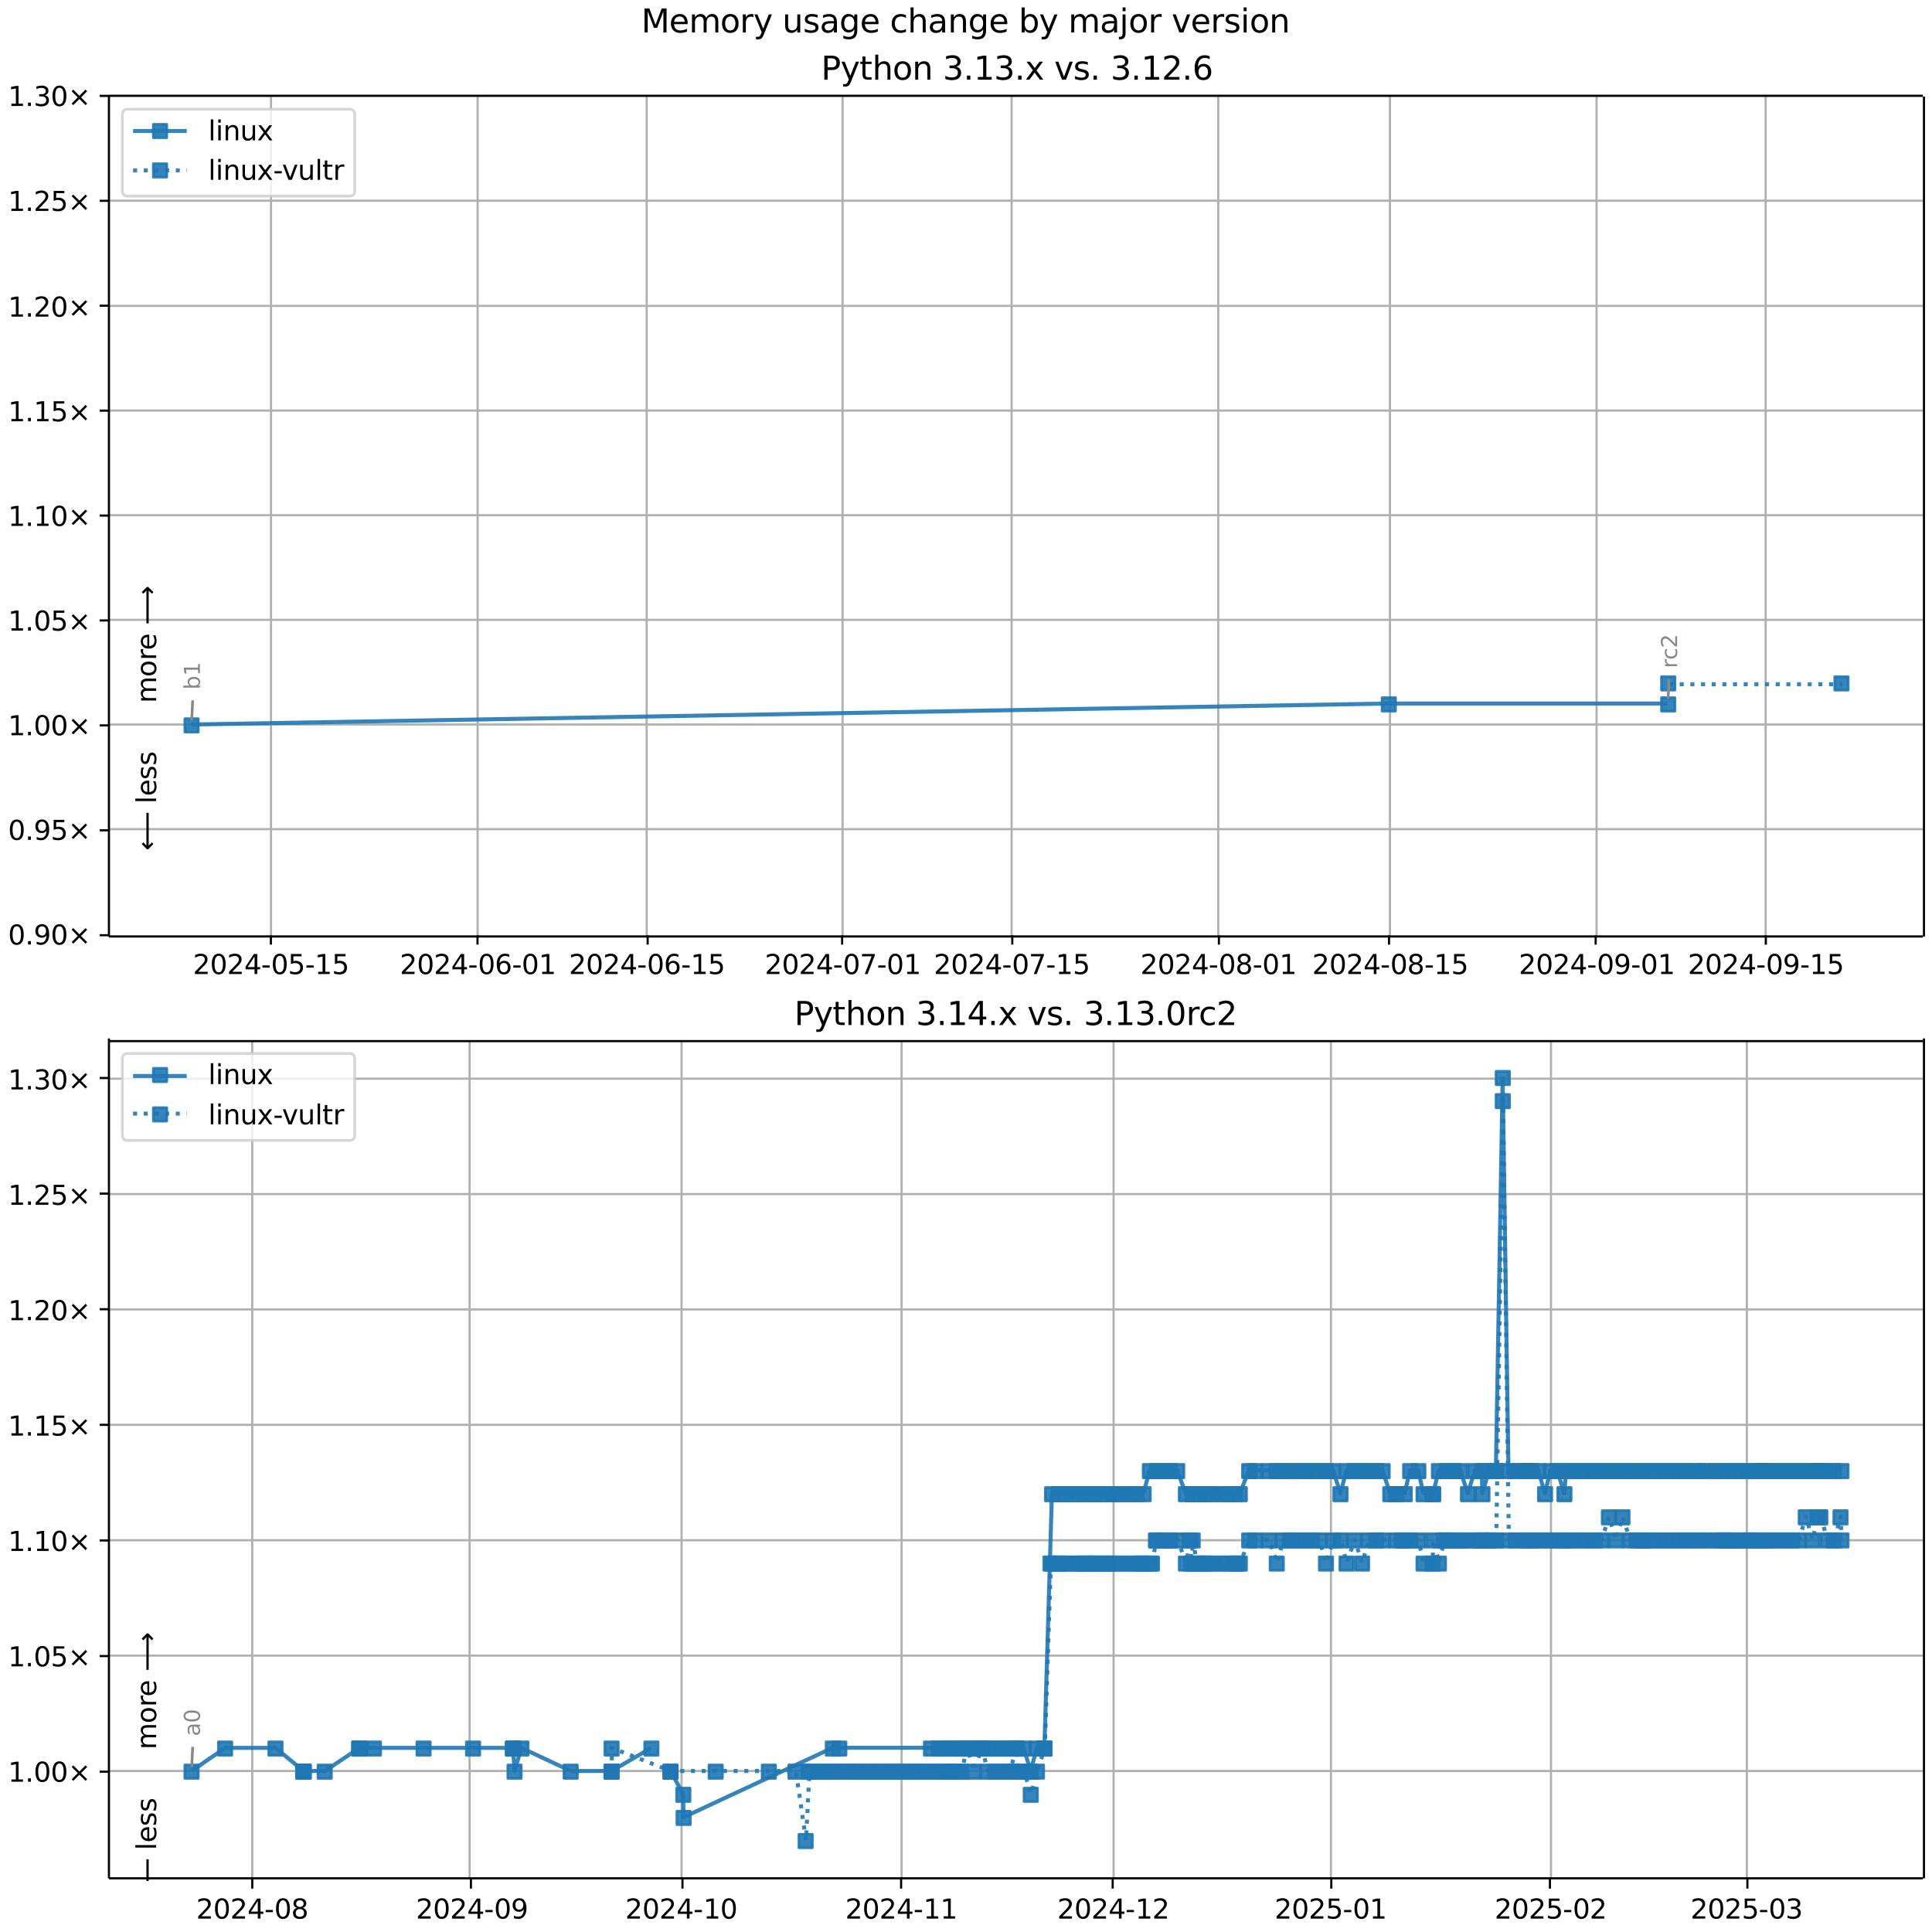 <?xml version="1.0" encoding="UTF-8"?>
<!DOCTYPE svg  PUBLIC '-//W3C//DTD SVG 1.1//EN'  'http://www.w3.org/Graphics/SVG/1.1/DTD/svg11.dtd'>
<svg width="720pt" height="720pt" version="1.1" viewBox="0 0 720 720" xmlns="http://www.w3.org/2000/svg" xmlns:xlink="http://www.w3.org/1999/xlink">
<defs>
<style type="text/css">*{stroke-linejoin: round; stroke-linecap: butt}</style>
</defs>
<path d="m0 720h720v-720h-720z" fill="#fff"/>
<path d="m40.6 349h676v-313h-676z" fill="#fff"/>
<path d="m101 349v-313" clip-path="url(#g)" fill="none" stroke="#b0b0b0" stroke-linecap="square" stroke-width=".8"/>
<defs>
<path id="i" d="m0 0v3.5" stroke="#000" stroke-width=".8"/>
</defs>
<use x="100.953" y="348.529" stroke="#000000" stroke-width=".8" xlink:href="#i"/>
<g transform="translate(71.9 363) scale(.1 -.1)">
<defs>
<path id="c" transform="scale(.016)" d="m1228 531h2203v-531h-2962v531q359 372 979 998 621 627 780 809 303 340 423 576 121 236 121 464 0 372-261 606-261 235-680 235-297 0-627-103-329-103-704-313v638q381 153 712 231 332 78 607 78 725 0 1156-363 431-362 431-968 0-288-108-546-107-257-392-607-78-91-497-524-418-433-1181-1211z"/>
<path id="b" transform="scale(.016)" d="m2034 4250q-487 0-733-480-245-479-245-1442 0-959 245-1439 246-480 733-480 491 0 736 480 246 480 246 1439 0 963-246 1442-245 480-736 480zm0 500q785 0 1199-621 414-620 414-1801 0-1178-414-1799-414-620-1199-620-784 0-1198 620-414 621-414 1799 0 1181 414 1801 414 621 1198 621z"/>
<path id="m" transform="scale(.016)" d="m2419 4116-1594-2491h1594v2491zm-166 550h794v-3041h666v-525h-666v-1100h-628v1100h-2106v609l1940 2957z"/>
<path id="e" transform="scale(.016)" d="m313 2009h1684v-512h-1684v512z"/>
<path id="l" transform="scale(.016)" d="m691 4666h2478v-532h-1900v-1143q137 47 274 70 138 23 276 23 781 0 1237-428 457-428 457-1159 0-753-469-1171-469-417-1322-417-294 0-599 50-304 50-629 150v635q281-153 581-228t634-75q541 0 856 284 316 284 316 772 0 487-316 771-315 285-856 285-253 0-505-56-251-56-513-175v2344z"/>
<path id="d" transform="scale(.016)" d="m794 531h1031v3560l-1122-225v575l1116 225h631v-4135h1031v-531h-2687v531z"/>
</defs>
<use xlink:href="#c"/>
<use transform="translate(63.6)" xlink:href="#b"/>
<use transform="translate(127)" xlink:href="#c"/>
<use transform="translate(191)" xlink:href="#m"/>
<use transform="translate(254)" xlink:href="#e"/>
<use transform="translate(291)" xlink:href="#b"/>
<use transform="translate(354)" xlink:href="#l"/>
<use transform="translate(418)" xlink:href="#e"/>
<use transform="translate(454)" xlink:href="#d"/>
<use transform="translate(518)" xlink:href="#l"/>
</g>
<path d="m178 349v-313" clip-path="url(#g)" fill="none" stroke="#b0b0b0" stroke-linecap="square" stroke-width=".8"/>
<use x="177.953" y="348.529" stroke="#000000" stroke-width=".8" xlink:href="#i"/>
<g transform="translate(149 363) scale(.1 -.1)">
<defs>
<path id="ag" transform="scale(.016)" d="m2113 2584q-425 0-674-291-248-290-248-796 0-503 248-796 249-292 674-292t673 292q248 293 248 796 0 506-248 796-248 291-673 291zm1253 1979v-575q-238 112-480 171-242 60-480 60-625 0-955-422-329-422-376-1275 184 272 462 417 279 145 613 145 703 0 1111-427 408-426 408-1160 0-719-425-1154-425-434-1131-434-810 0-1238 620-428 621-428 1799 0 1106 525 1764t1409 658q238 0 480-47t505-140z"/>
</defs>
<use xlink:href="#c"/>
<use transform="translate(63.6)" xlink:href="#b"/>
<use transform="translate(127)" xlink:href="#c"/>
<use transform="translate(191)" xlink:href="#m"/>
<use transform="translate(254)" xlink:href="#e"/>
<use transform="translate(291)" xlink:href="#b"/>
<use transform="translate(354)" xlink:href="#ag"/>
<use transform="translate(418)" xlink:href="#e"/>
<use transform="translate(454)" xlink:href="#b"/>
<use transform="translate(518)" xlink:href="#d"/>
</g>
<path d="m241 349v-313" clip-path="url(#g)" fill="none" stroke="#b0b0b0" stroke-linecap="square" stroke-width=".8"/>
<use x="241.365" y="348.529" stroke="#000000" stroke-width=".8" xlink:href="#i"/>
<g transform="translate(212 363) scale(.1 -.1)">
<use xlink:href="#c"/>
<use transform="translate(63.6)" xlink:href="#b"/>
<use transform="translate(127)" xlink:href="#c"/>
<use transform="translate(191)" xlink:href="#m"/>
<use transform="translate(254)" xlink:href="#e"/>
<use transform="translate(291)" xlink:href="#b"/>
<use transform="translate(354)" xlink:href="#ag"/>
<use transform="translate(418)" xlink:href="#e"/>
<use transform="translate(454)" xlink:href="#d"/>
<use transform="translate(518)" xlink:href="#l"/>
</g>
<path d="m314 349v-313" clip-path="url(#g)" fill="none" stroke="#b0b0b0" stroke-linecap="square" stroke-width=".8"/>
<use x="313.835" y="348.529" stroke="#000000" stroke-width=".8" xlink:href="#i"/>
<g transform="translate(285 363) scale(.1 -.1)">
<defs>
<path id="ak" transform="scale(.016)" d="m525 4666h3e3v-269l-1694-4397h-659l1594 4134h-2241v532z"/>
</defs>
<use xlink:href="#c"/>
<use transform="translate(63.6)" xlink:href="#b"/>
<use transform="translate(127)" xlink:href="#c"/>
<use transform="translate(191)" xlink:href="#m"/>
<use transform="translate(254)" xlink:href="#e"/>
<use transform="translate(291)" xlink:href="#b"/>
<use transform="translate(354)" xlink:href="#ak"/>
<use transform="translate(418)" xlink:href="#e"/>
<use transform="translate(454)" xlink:href="#b"/>
<use transform="translate(518)" xlink:href="#d"/>
</g>
<path d="m377 349v-313" clip-path="url(#g)" fill="none" stroke="#b0b0b0" stroke-linecap="square" stroke-width=".8"/>
<use x="377.247" y="348.529" stroke="#000000" stroke-width=".8" xlink:href="#i"/>
<g transform="translate(348 363) scale(.1 -.1)">
<use xlink:href="#c"/>
<use transform="translate(63.6)" xlink:href="#b"/>
<use transform="translate(127)" xlink:href="#c"/>
<use transform="translate(191)" xlink:href="#m"/>
<use transform="translate(254)" xlink:href="#e"/>
<use transform="translate(291)" xlink:href="#b"/>
<use transform="translate(354)" xlink:href="#ak"/>
<use transform="translate(418)" xlink:href="#e"/>
<use transform="translate(454)" xlink:href="#d"/>
<use transform="translate(518)" xlink:href="#l"/>
</g>
<path d="m454 349v-313" clip-path="url(#g)" fill="none" stroke="#b0b0b0" stroke-linecap="square" stroke-width=".8"/>
<use x="454.247" y="348.529" stroke="#000000" stroke-width=".8" xlink:href="#i"/>
<g transform="translate(425 363) scale(.1 -.1)">
<defs>
<path id="af" transform="scale(.016)" d="m2034 2216q-450 0-708-241-257-241-257-662 0-422 257-663 258-241 708-241t709 242q260 243 260 662 0 421-258 662-257 241-711 241zm-631 268q-406 100-633 378-226 279-226 679 0 559 398 884 399 325 1092 325 697 0 1094-325t397-884q0-400-227-679-226-278-629-378 456-106 710-416 255-309 255-755 0-679-414-1042-414-362-1186-362-771 0-1186 362-414 363-414 1042 0 446 256 755 257 310 713 416zm-231 997q0-362 226-565 227-203 636-203 407 0 636 203 230 203 230 565 0 363-230 566-229 203-636 203-409 0-636-203-226-203-226-566z"/>
</defs>
<use xlink:href="#c"/>
<use transform="translate(63.6)" xlink:href="#b"/>
<use transform="translate(127)" xlink:href="#c"/>
<use transform="translate(191)" xlink:href="#m"/>
<use transform="translate(254)" xlink:href="#e"/>
<use transform="translate(291)" xlink:href="#b"/>
<use transform="translate(354)" xlink:href="#af"/>
<use transform="translate(418)" xlink:href="#e"/>
<use transform="translate(454)" xlink:href="#b"/>
<use transform="translate(518)" xlink:href="#d"/>
</g>
<path d="m518 349v-313" clip-path="url(#g)" fill="none" stroke="#b0b0b0" stroke-linecap="square" stroke-width=".8"/>
<use x="517.659" y="348.529" stroke="#000000" stroke-width=".8" xlink:href="#i"/>
<g transform="translate(489 363) scale(.1 -.1)">
<use xlink:href="#c"/>
<use transform="translate(63.6)" xlink:href="#b"/>
<use transform="translate(127)" xlink:href="#c"/>
<use transform="translate(191)" xlink:href="#m"/>
<use transform="translate(254)" xlink:href="#e"/>
<use transform="translate(291)" xlink:href="#b"/>
<use transform="translate(354)" xlink:href="#af"/>
<use transform="translate(418)" xlink:href="#e"/>
<use transform="translate(454)" xlink:href="#d"/>
<use transform="translate(518)" xlink:href="#l"/>
</g>
<path d="m595 349v-313" clip-path="url(#g)" fill="none" stroke="#b0b0b0" stroke-linecap="square" stroke-width=".8"/>
<use x="594.659" y="348.529" stroke="#000000" stroke-width=".8" xlink:href="#i"/>
<g transform="translate(566 363) scale(.1 -.1)">
<defs>
<path id="y" transform="scale(.016)" d="m703 97v575q238-113 481-172 244-59 479-59 625 0 954 420 330 420 377 1277-181-269-460-413-278-144-615-144-700 0-1108 423-408 424-408 1159 0 718 425 1152 425 435 1131 435 810 0 1236-621 427-620 427-1801 0-1103-524-1761-523-658-1407-658-238 0-482 47-243 47-506 141zm1256 1978q425 0 673 290 249 291 249 798 0 503-249 795-248 292-673 292t-673-292-248-795q0-507 248-798 248-290 673-290z"/>
</defs>
<use xlink:href="#c"/>
<use transform="translate(63.6)" xlink:href="#b"/>
<use transform="translate(127)" xlink:href="#c"/>
<use transform="translate(191)" xlink:href="#m"/>
<use transform="translate(254)" xlink:href="#e"/>
<use transform="translate(291)" xlink:href="#b"/>
<use transform="translate(354)" xlink:href="#y"/>
<use transform="translate(418)" xlink:href="#e"/>
<use transform="translate(454)" xlink:href="#b"/>
<use transform="translate(518)" xlink:href="#d"/>
</g>
<path d="m658 349v-313" clip-path="url(#g)" fill="none" stroke="#b0b0b0" stroke-linecap="square" stroke-width=".8"/>
<use x="658.071" y="348.529" stroke="#000000" stroke-width=".8" xlink:href="#i"/>
<g transform="translate(629 363) scale(.1 -.1)">
<use xlink:href="#c"/>
<use transform="translate(63.6)" xlink:href="#b"/>
<use transform="translate(127)" xlink:href="#c"/>
<use transform="translate(191)" xlink:href="#m"/>
<use transform="translate(254)" xlink:href="#e"/>
<use transform="translate(291)" xlink:href="#b"/>
<use transform="translate(354)" xlink:href="#y"/>
<use transform="translate(418)" xlink:href="#e"/>
<use transform="translate(454)" xlink:href="#d"/>
<use transform="translate(518)" xlink:href="#l"/>
</g>
<path d="m40.6 349h676" clip-path="url(#g)" fill="none" stroke="#b0b0b0" stroke-linecap="square" stroke-width=".8"/>
<defs>
<path id="j" d="m0 0h-3.5" stroke="#000" stroke-width=".8"/>
</defs>
<use x="40.646" y="348.529" stroke="#000000" stroke-width=".8" xlink:href="#j"/>
<g transform="translate(3 352) scale(.1 -.1)">
<defs>
<path id="f" transform="scale(.016)" d="m684 794h660v-794h-660v794z"/>
<path id="k" transform="scale(.016)" d="m4488 3438-1429-1435 1429-1428-372-378-1435 1434-1434-1434-369 378 1425 1428-1425 1435 369 378 1434-1435 1435 1435 372-378z"/>
</defs>
<use xlink:href="#b"/>
<use transform="translate(63.6)" xlink:href="#f"/>
<use transform="translate(95.4)" xlink:href="#y"/>
<use transform="translate(159)" xlink:href="#b"/>
<use transform="translate(223)" xlink:href="#k"/>
</g>
<path d="m40.6 309h676" clip-path="url(#g)" fill="none" stroke="#b0b0b0" stroke-linecap="square" stroke-width=".8"/>
<use x="40.646" y="309.429" stroke="#000000" stroke-width=".8" xlink:href="#j"/>
<g transform="translate(3 313) scale(.1 -.1)">
<use xlink:href="#b"/>
<use transform="translate(63.6)" xlink:href="#f"/>
<use transform="translate(95.4)" xlink:href="#y"/>
<use transform="translate(159)" xlink:href="#l"/>
<use transform="translate(223)" xlink:href="#k"/>
</g>
<path d="m40.6 270h676" clip-path="url(#g)" fill="none" stroke="#b0b0b0" stroke-linecap="square" stroke-width=".8"/>
<use x="40.646" y="270.33" stroke="#000000" stroke-width=".8" xlink:href="#j"/>
<g transform="translate(3 274) scale(.1 -.1)">
<use xlink:href="#d"/>
<use transform="translate(63.6)" xlink:href="#f"/>
<use transform="translate(95.4)" xlink:href="#b"/>
<use transform="translate(159)" xlink:href="#b"/>
<use transform="translate(223)" xlink:href="#k"/>
</g>
<path d="m40.6 231h676" clip-path="url(#g)" fill="none" stroke="#b0b0b0" stroke-linecap="square" stroke-width=".8"/>
<use x="40.646" y="231.23" stroke="#000000" stroke-width=".8" xlink:href="#j"/>
<g transform="translate(3 235) scale(.1 -.1)">
<use xlink:href="#d"/>
<use transform="translate(63.6)" xlink:href="#f"/>
<use transform="translate(95.4)" xlink:href="#b"/>
<use transform="translate(159)" xlink:href="#l"/>
<use transform="translate(223)" xlink:href="#k"/>
</g>
<path d="m40.6 192h676" clip-path="url(#g)" fill="none" stroke="#b0b0b0" stroke-linecap="square" stroke-width=".8"/>
<use x="40.646" y="192.131" stroke="#000000" stroke-width=".8" xlink:href="#j"/>
<g transform="translate(3 196) scale(.1 -.1)">
<use xlink:href="#d"/>
<use transform="translate(63.6)" xlink:href="#f"/>
<use transform="translate(95.4)" xlink:href="#d"/>
<use transform="translate(159)" xlink:href="#b"/>
<use transform="translate(223)" xlink:href="#k"/>
</g>
<path d="m40.6 153h676" clip-path="url(#g)" fill="none" stroke="#b0b0b0" stroke-linecap="square" stroke-width=".8"/>
<use x="40.646" y="153.031" stroke="#000000" stroke-width=".8" xlink:href="#j"/>
<g transform="translate(3 157) scale(.1 -.1)">
<use xlink:href="#d"/>
<use transform="translate(63.6)" xlink:href="#f"/>
<use transform="translate(95.4)" xlink:href="#d"/>
<use transform="translate(159)" xlink:href="#l"/>
<use transform="translate(223)" xlink:href="#k"/>
</g>
<path d="m40.6 114h676" clip-path="url(#g)" fill="none" stroke="#b0b0b0" stroke-linecap="square" stroke-width=".8"/>
<use x="40.646" y="113.932" stroke="#000000" stroke-width=".8" xlink:href="#j"/>
<g transform="translate(3 118) scale(.1 -.1)">
<use xlink:href="#d"/>
<use transform="translate(63.6)" xlink:href="#f"/>
<use transform="translate(95.4)" xlink:href="#c"/>
<use transform="translate(159)" xlink:href="#b"/>
<use transform="translate(223)" xlink:href="#k"/>
</g>
<path d="m40.6 74.8h676" clip-path="url(#g)" fill="none" stroke="#b0b0b0" stroke-linecap="square" stroke-width=".8"/>
<use x="40.646" y="74.832" stroke="#000000" stroke-width=".8" xlink:href="#j"/>
<g transform="translate(3 78.6) scale(.1 -.1)">
<use xlink:href="#d"/>
<use transform="translate(63.6)" xlink:href="#f"/>
<use transform="translate(95.4)" xlink:href="#c"/>
<use transform="translate(159)" xlink:href="#l"/>
<use transform="translate(223)" xlink:href="#k"/>
</g>
<path d="m40.6 35.7h676" clip-path="url(#g)" fill="none" stroke="#b0b0b0" stroke-linecap="square" stroke-width=".8"/>
<use x="40.646" y="35.733" stroke="#000000" stroke-width=".8" xlink:href="#j"/>
<g transform="translate(3 39.5) scale(.1 -.1)">
<defs>
<path id="o" transform="scale(.016)" d="m2597 2516q453-97 707-404 255-306 255-756 0-690-475-1069-475-378-1350-378-293 0-604 58t-642 174v609q262-153 574-231 313-78 654-78 593 0 904 234t311 681q0 413-289 645-289 233-804 233h-544v519h569q465 0 712 186t247 536q0 359-255 551-254 193-729 193-260 0-557-57-297-56-653-174v562q360 100 674 150t592 50q719 0 1137-327 419-326 419-882 0-388-222-655t-631-370z"/>
</defs>
<use xlink:href="#d"/>
<use transform="translate(63.6)" xlink:href="#f"/>
<use transform="translate(95.4)" xlink:href="#o"/>
<use transform="translate(159)" xlink:href="#b"/>
<use transform="translate(223)" xlink:href="#k"/>
</g>
<path d="m71.4 270 446-7.82h104" clip-path="url(#g)" fill="none" stroke="#1f77b4" stroke-linecap="square" stroke-opacity=".9" stroke-width="1.5"/>
<defs>
<path id="a" d="m-2.5 2.5h5v-5h-5z" stroke="#1f77b4" stroke-opacity=".9"/>
</defs>
<g clip-path="url(#g)" fill="#1f77b4" fill-opacity=".9" stroke="#1f77b4" stroke-opacity=".9">
<use x="71.389" y="270.33" xlink:href="#a"/>
<use x="517.569" y="262.51" xlink:href="#a"/>
<use x="621.695" y="262.51" xlink:href="#a"/>
</g>
<g stroke="#1f77b4" stroke-opacity=".9">
<path d="m622 255h64.6" clip-path="url(#g)" fill="none" stroke-dasharray="1.5,2.475" stroke-width="1.5"/>
<g clip-path="url(#g)" fill="#1f77b4" fill-opacity=".9">
<use x="621.695" y="254.69" xlink:href="#a"/>
<use x="686.256" y="254.69" xlink:href="#a"/>
</g>
</g>
<path d="m40.6 349v-313" fill="none" stroke="#000" stroke-linecap="square" stroke-width=".8"/>
<path d="m717 349v-313" fill="none" stroke="#000" stroke-linecap="square" stroke-width=".8"/>
<path d="m40.6 349h676" fill="none" stroke="#000" stroke-linecap="square" stroke-width=".8"/>
<path d="m40.6 35.7h676" fill="none" stroke="#000" stroke-linecap="square" stroke-width=".8"/>
<path d="m71.8 261-0.348 7.35" fill="none" stroke="#888" stroke-linecap="round"/>
<g transform="translate(74.5 257) rotate(-90) scale(.08 -.08)" fill="#888">
<defs>
<path id="ai" transform="scale(.016)" d="m3116 1747q0 634-261 995t-717 361q-457 0-718-361t-261-995 261-995 718-361q456 0 717 361t261 995zm-1957 1222q182 312 458 463 277 152 661 152 638 0 1036-506 399-506 399-1331t-399-1332q-398-506-1036-506-384 0-661 152-276 152-458 464v-525h-578v4863h578v-1894z"/>
</defs>
<use xlink:href="#ai"/>
<use transform="translate(63.5)" xlink:href="#d"/>
</g>
<path d="m622 253-0.326 7.34" fill="none" stroke="#888" stroke-linecap="round"/>
<g transform="translate(625 249) rotate(-90) scale(.08 -.08)" fill="#888">
<defs>
<path id="n" transform="scale(.016)" d="m2631 2963q-97 56-211 82-114 27-251 27-488 0-749-317t-261-911v-1844h-578v3500h578v-544q182 319 472 473 291 155 707 155 59 0 131-8 72-7 159-23l3-590z"/>
<path id="ae" transform="scale(.016)" d="m3122 3366v-538q-244 135-489 202t-495 67q-560 0-870-355-309-354-309-995t309-996q310-354 870-354 250 0 495 67t489 202v-532q-241-112-499-168-257-57-548-57-791 0-1257 497-465 497-465 1341 0 856 470 1346 471 491 1290 491 265 0 518-55 253-54 491-163z"/>
</defs>
<use xlink:href="#n"/>
<use transform="translate(38.9)" xlink:href="#ae"/>
<use transform="translate(93.8)" xlink:href="#c"/>
</g>
<g clip-path="url(#g)">
<g transform="translate(58.2 262) rotate(-90) scale(.1 -.1)">
<defs>
<path id="ab" transform="scale(.016)" d="m3328 2828q216 388 516 572t706 184q547 0 844-383 297-382 297-1088v-2113h-578v2094q0 503-179 746-178 244-543 244-447 0-707-297-259-296-259-809v-1978h-578v2094q0 506-178 748t-550 242q-441 0-701-298-259-298-259-808v-1978h-578v3500h578v-544q197 322 472 475t653 153q382 0 649-194 267-193 395-562z"/>
<path id="u" transform="scale(.016)" d="m1959 3097q-462 0-731-361t-269-989 267-989q268-361 733-361 460 0 728 362 269 363 269 988 0 622-269 986-268 364-728 364zm0 487q750 0 1178-488 429-487 429-1349 0-859-429-1349-428-489-1178-489-753 0-1180 489-426 490-426 1349 0 862 426 1349 427 488 1180 488z"/>
<path id="s" transform="scale(.016)" d="m3597 1894v-281h-2644q38-594 358-905t892-311q331 0 642 81t618 244v-544q-310-131-635-200t-659-69q-838 0-1327 487-489 488-489 1320 0 859 464 1363 464 505 1252 505 706 0 1117-455 411-454 411-1235zm-575 169q-6 471-264 752-258 282-683 282-481 0-770-272t-333-766l2050 4z"/>
<path id="al" transform="scale(.016)" d="m8863 2147v-281l-1229-1228-375 375 729 728h-7622v531h7622l-729 728 375 375 1229-1228z"/>
</defs>
<use xlink:href="#ab"/>
<use transform="translate(97.4)" xlink:href="#u"/>
<use transform="translate(159)" xlink:href="#n"/>
<use transform="translate(197)" xlink:href="#s"/>
<use transform="translate(259)" xlink:href="#DejaVuSans-20"/>
<use transform="translate(291)" xlink:href="#al"/>
</g>
</g>
<g clip-path="url(#g)">
<g transform="translate(58.2 317) rotate(-90) scale(.1 -.1)">
<defs>
<path id="am" transform="scale(.016)" d="m313 1866v281l1228 1228 375-375-728-728h7621v-531h-7621l728-728-375-375-1228 1228z"/>
<path id="r" transform="scale(.016)" d="m603 4863h575v-4863h-575v4863z"/>
<path id="p" transform="scale(.016)" d="m2834 3397v-544q-243 125-506 187-262 63-544 63-428 0-642-131t-214-394q0-200 153-314t616-217l197-44q612-131 870-370t258-667q0-488-386-773-386-284-1061-284-281 0-586 55t-642 164v594q319-166 628-249 309-82 613-82 406 0 624 139 219 139 219 392 0 234-158 359-157 125-692 241l-200 47q-534 112-772 345-237 233-237 639 0 494 350 762 350 269 994 269 318 0 599-47 282-46 519-140z"/>
</defs>
<use xlink:href="#am"/>
<use transform="translate(143)" xlink:href="#DejaVuSans-20"/>
<use transform="translate(175)" xlink:href="#r"/>
<use transform="translate(203)" xlink:href="#s"/>
<use transform="translate(264)" xlink:href="#p"/>
<use transform="translate(317)" xlink:href="#p"/>
</g>
</g>
<g transform="translate(306 29.7) scale(.12 -.12)">
<defs>
<path id="aj" transform="scale(.016)" d="m1259 4147v-1753h794q441 0 681 228 241 228 241 650 0 419-241 647-240 228-681 228h-794zm-631 519h1425q785 0 1186-355 402-355 402-1039 0-691-402-1044-401-353-1186-353h-794v-1875h-631v4666z"/>
<path id="z" transform="scale(.016)" d="m2059-325q-243-625-475-815-231-191-618-191h-460v481h338q237 0 368 113 132 112 291 531l103 262-1415 3444h609l1094-2737 1094 2737h609l-1538-3825z"/>
<path id="aa" transform="scale(.016)" d="m1172 4494v-994h1184v-447h-1184v-1900q0-428 117-550t477-122h590v-481h-590q-666 0-919 248-253 249-253 905v1900h-422v447h422v994h578z"/>
<path id="ad" transform="scale(.016)" d="m3513 2113v-2113h-575v2094q0 497-194 743-194 247-581 247-466 0-735-297-269-296-269-809v-1978h-578v4863h578v-1907q207 316 486 472 280 156 646 156 603 0 912-373 310-373 310-1098z"/>
<path id="q" transform="scale(.016)" d="m3513 2113v-2113h-575v2094q0 497-194 743-194 247-581 247-466 0-735-297-269-296-269-809v-1978h-578v3500h578v-544q207 316 486 472 280 156 646 156 603 0 912-373 310-373 310-1098z"/>
<path id="v" transform="scale(.016)" d="m3513 3500-1266-1703 1331-1797h-678l-1019 1375-1018-1375h-679l1360 1831-1244 1669h678l928-1247 928 1247h679z"/>
<path id="w" transform="scale(.016)" d="m191 3500h609l1094-2937 1094 2937h609l-1313-3500h-781l-1312 3500z"/>
</defs>
<use xlink:href="#aj"/>
<use transform="translate(60.3)" xlink:href="#z"/>
<use transform="translate(119)" xlink:href="#aa"/>
<use transform="translate(159)" xlink:href="#ad"/>
<use transform="translate(222)" xlink:href="#u"/>
<use transform="translate(283)" xlink:href="#q"/>
<use transform="translate(347)" xlink:href="#DejaVuSans-20"/>
<use transform="translate(378)" xlink:href="#o"/>
<use transform="translate(442)" xlink:href="#f"/>
<use transform="translate(474)" xlink:href="#d"/>
<use transform="translate(537)" xlink:href="#o"/>
<use transform="translate(601)" xlink:href="#f"/>
<use transform="translate(633)" xlink:href="#v"/>
<use transform="translate(692)" xlink:href="#DejaVuSans-20"/>
<use transform="translate(724)" xlink:href="#w"/>
<use transform="translate(783)" xlink:href="#p"/>
<use transform="translate(835)" xlink:href="#f"/>
<use transform="translate(867)" xlink:href="#DejaVuSans-20"/>
<use transform="translate(899)" xlink:href="#o"/>
<use transform="translate(962)" xlink:href="#f"/>
<use transform="translate(994)" xlink:href="#d"/>
<use transform="translate(1058)" xlink:href="#c"/>
<use transform="translate(1121)" xlink:href="#f"/>
<use transform="translate(1153)" xlink:href="#ag"/>
</g>
<path d="m47.6 73.1h82.6q2 0 2-2v-28.4q0-2-2-2h-82.6q-2 0-2 2v28.4q0 2 2 2z" fill="#fff" opacity=".8" stroke="#ccc"/>
<path d="m49.6 48.8h10 10" fill="none" stroke="#1f77b4" stroke-linecap="square" stroke-opacity=".9" stroke-width="1.5"/>
<use x="59.646" y="48.831" fill="#1f77b4" fill-opacity=".9" stroke="#1f77b4" stroke-opacity=".9" xlink:href="#a"/>
<g transform="translate(77.6 52.3) scale(.1 -.1)">
<defs>
<path id="x" transform="scale(.016)" d="m603 3500h575v-3500h-575v3500zm0 1363h575v-729h-575v729z"/>
<path id="t" transform="scale(.016)" d="m544 1381v2119h575v-2097q0-497 193-746 194-248 582-248 465 0 735 297 271 297 271 810v1984h575v-3500h-575v538q-209-319-486-474-276-155-642-155-603 0-916 375-312 375-312 1097zm1447 2203z"/>
</defs>
<use xlink:href="#r"/>
<use transform="translate(27.8)" xlink:href="#x"/>
<use transform="translate(55.6)" xlink:href="#q"/>
<use transform="translate(119)" xlink:href="#t"/>
<use transform="translate(182)" xlink:href="#v"/>
</g>
<path d="m49.6 63.5h10 10" fill="none" stroke="#1f77b4" stroke-dasharray="1.5,2.475" stroke-opacity=".9" stroke-width="1.5"/>
<use x="59.646" y="63.509" fill="#1f77b4" fill-opacity=".9" stroke="#1f77b4" stroke-opacity=".9" xlink:href="#a"/>
<g transform="translate(77.6 67) scale(.1 -.1)">
<use xlink:href="#r"/>
<use transform="translate(27.8)" xlink:href="#x"/>
<use transform="translate(55.6)" xlink:href="#q"/>
<use transform="translate(119)" xlink:href="#t"/>
<use transform="translate(182)" xlink:href="#v"/>
<use transform="translate(242)" xlink:href="#e"/>
<use transform="translate(275)" xlink:href="#w"/>
<use transform="translate(334)" xlink:href="#t"/>
<use transform="translate(398)" xlink:href="#r"/>
<use transform="translate(425)" xlink:href="#aa"/>
<use transform="translate(465)" xlink:href="#n"/>
</g>
<path d="m40.6 700h676v-313h-676z" fill="#fff"/>
<path d="m94 700v-313" clip-path="url(#h)" fill="none" stroke="#b0b0b0" stroke-linecap="square" stroke-width=".8"/>
<use x="94.017" y="700.322" stroke="#000000" stroke-width=".8" xlink:href="#i"/>
<g transform="translate(73.1 715) scale(.1 -.1)">
<use xlink:href="#c"/>
<use transform="translate(63.6)" xlink:href="#b"/>
<use transform="translate(127)" xlink:href="#c"/>
<use transform="translate(191)" xlink:href="#m"/>
<use transform="translate(254)" xlink:href="#e"/>
<use transform="translate(291)" xlink:href="#b"/>
<use transform="translate(354)" xlink:href="#af"/>
</g>
<path d="m175 700v-313" clip-path="url(#h)" fill="none" stroke="#b0b0b0" stroke-linecap="square" stroke-width=".8"/>
<use x="175.493" y="700.322" stroke="#000000" stroke-width=".8" xlink:href="#i"/>
<g transform="translate(155 715) scale(.1 -.1)">
<use xlink:href="#c"/>
<use transform="translate(63.6)" xlink:href="#b"/>
<use transform="translate(127)" xlink:href="#c"/>
<use transform="translate(191)" xlink:href="#m"/>
<use transform="translate(254)" xlink:href="#e"/>
<use transform="translate(291)" xlink:href="#b"/>
<use transform="translate(354)" xlink:href="#y"/>
</g>
<path d="m254 700v-313" clip-path="url(#h)" fill="none" stroke="#b0b0b0" stroke-linecap="square" stroke-width=".8"/>
<use x="254.34" y="700.322" stroke="#000000" stroke-width=".8" xlink:href="#i"/>
<g transform="translate(233 715) scale(.1 -.1)">
<use xlink:href="#c"/>
<use transform="translate(63.6)" xlink:href="#b"/>
<use transform="translate(127)" xlink:href="#c"/>
<use transform="translate(191)" xlink:href="#m"/>
<use transform="translate(254)" xlink:href="#e"/>
<use transform="translate(291)" xlink:href="#d"/>
<use transform="translate(354)" xlink:href="#b"/>
</g>
<path d="m336 700v-313" clip-path="url(#h)" fill="none" stroke="#b0b0b0" stroke-linecap="square" stroke-width=".8"/>
<use x="335.816" y="700.322" stroke="#000000" stroke-width=".8" xlink:href="#i"/>
<g transform="translate(315 715) scale(.1 -.1)">
<use xlink:href="#c"/>
<use transform="translate(63.6)" xlink:href="#b"/>
<use transform="translate(127)" xlink:href="#c"/>
<use transform="translate(191)" xlink:href="#m"/>
<use transform="translate(254)" xlink:href="#e"/>
<use transform="translate(291)" xlink:href="#d"/>
<use transform="translate(354)" xlink:href="#d"/>
</g>
<path d="m415 700v-313" clip-path="url(#h)" fill="none" stroke="#b0b0b0" stroke-linecap="square" stroke-width=".8"/>
<use x="414.663" y="700.322" stroke="#000000" stroke-width=".8" xlink:href="#i"/>
<g transform="translate(394 715) scale(.1 -.1)">
<use xlink:href="#c"/>
<use transform="translate(63.6)" xlink:href="#b"/>
<use transform="translate(127)" xlink:href="#c"/>
<use transform="translate(191)" xlink:href="#m"/>
<use transform="translate(254)" xlink:href="#e"/>
<use transform="translate(291)" xlink:href="#d"/>
<use transform="translate(354)" xlink:href="#c"/>
</g>
<path d="m496 700v-313" clip-path="url(#h)" fill="none" stroke="#b0b0b0" stroke-linecap="square" stroke-width=".8"/>
<use x="496.138" y="700.322" stroke="#000000" stroke-width=".8" xlink:href="#i"/>
<g transform="translate(475 715) scale(.1 -.1)">
<use xlink:href="#c"/>
<use transform="translate(63.6)" xlink:href="#b"/>
<use transform="translate(127)" xlink:href="#c"/>
<use transform="translate(191)" xlink:href="#l"/>
<use transform="translate(254)" xlink:href="#e"/>
<use transform="translate(291)" xlink:href="#b"/>
<use transform="translate(354)" xlink:href="#d"/>
</g>
<path d="m578 700v-313" clip-path="url(#h)" fill="none" stroke="#b0b0b0" stroke-linecap="square" stroke-width=".8"/>
<use x="577.614" y="700.322" stroke="#000000" stroke-width=".8" xlink:href="#i"/>
<g transform="translate(557 715) scale(.1 -.1)">
<use xlink:href="#c"/>
<use transform="translate(63.6)" xlink:href="#b"/>
<use transform="translate(127)" xlink:href="#c"/>
<use transform="translate(191)" xlink:href="#l"/>
<use transform="translate(254)" xlink:href="#e"/>
<use transform="translate(291)" xlink:href="#b"/>
<use transform="translate(354)" xlink:href="#c"/>
</g>
<path d="m651 700v-313" clip-path="url(#h)" fill="none" stroke="#b0b0b0" stroke-linecap="square" stroke-width=".8"/>
<use x="651.205" y="700.322" stroke="#000000" stroke-width=".8" xlink:href="#i"/>
<g transform="translate(630 715) scale(.1 -.1)">
<use xlink:href="#c"/>
<use transform="translate(63.6)" xlink:href="#b"/>
<use transform="translate(127)" xlink:href="#c"/>
<use transform="translate(191)" xlink:href="#l"/>
<use transform="translate(254)" xlink:href="#e"/>
<use transform="translate(291)" xlink:href="#b"/>
<use transform="translate(354)" xlink:href="#o"/>
</g>
<path d="m40.6 660h676" clip-path="url(#h)" fill="none" stroke="#b0b0b0" stroke-linecap="square" stroke-width=".8"/>
<use x="40.646" y="660.253" stroke="#000000" stroke-width=".8" xlink:href="#j"/>
<g transform="translate(3 664) scale(.1 -.1)">
<use xlink:href="#d"/>
<use transform="translate(63.6)" xlink:href="#f"/>
<use transform="translate(95.4)" xlink:href="#b"/>
<use transform="translate(159)" xlink:href="#b"/>
<use transform="translate(223)" xlink:href="#k"/>
</g>
<path d="m40.6 617h676" clip-path="url(#h)" fill="none" stroke="#b0b0b0" stroke-linecap="square" stroke-width=".8"/>
<use x="40.646" y="617.168" stroke="#000000" stroke-width=".8" xlink:href="#j"/>
<g transform="translate(3 621) scale(.1 -.1)">
<use xlink:href="#d"/>
<use transform="translate(63.6)" xlink:href="#f"/>
<use transform="translate(95.4)" xlink:href="#b"/>
<use transform="translate(159)" xlink:href="#l"/>
<use transform="translate(223)" xlink:href="#k"/>
</g>
<path d="m40.6 574h676" clip-path="url(#h)" fill="none" stroke="#b0b0b0" stroke-linecap="square" stroke-width=".8"/>
<use x="40.646" y="574.083" stroke="#000000" stroke-width=".8" xlink:href="#j"/>
<g transform="translate(3 578) scale(.1 -.1)">
<use xlink:href="#d"/>
<use transform="translate(63.6)" xlink:href="#f"/>
<use transform="translate(95.4)" xlink:href="#d"/>
<use transform="translate(159)" xlink:href="#b"/>
<use transform="translate(223)" xlink:href="#k"/>
</g>
<path d="m40.6 531h676" clip-path="url(#h)" fill="none" stroke="#b0b0b0" stroke-linecap="square" stroke-width=".8"/>
<use x="40.646" y="530.998" stroke="#000000" stroke-width=".8" xlink:href="#j"/>
<g transform="translate(3 535) scale(.1 -.1)">
<use xlink:href="#d"/>
<use transform="translate(63.6)" xlink:href="#f"/>
<use transform="translate(95.4)" xlink:href="#d"/>
<use transform="translate(159)" xlink:href="#l"/>
<use transform="translate(223)" xlink:href="#k"/>
</g>
<path d="m40.6 488h676" clip-path="url(#h)" fill="none" stroke="#b0b0b0" stroke-linecap="square" stroke-width=".8"/>
<use x="40.646" y="487.913" stroke="#000000" stroke-width=".8" xlink:href="#j"/>
<g transform="translate(3 492) scale(.1 -.1)">
<use xlink:href="#d"/>
<use transform="translate(63.6)" xlink:href="#f"/>
<use transform="translate(95.4)" xlink:href="#c"/>
<use transform="translate(159)" xlink:href="#b"/>
<use transform="translate(223)" xlink:href="#k"/>
</g>
<path d="m40.6 445h676" clip-path="url(#h)" fill="none" stroke="#b0b0b0" stroke-linecap="square" stroke-width=".8"/>
<use x="40.646" y="444.828" stroke="#000000" stroke-width=".8" xlink:href="#j"/>
<g transform="translate(3 449) scale(.1 -.1)">
<use xlink:href="#d"/>
<use transform="translate(63.6)" xlink:href="#f"/>
<use transform="translate(95.4)" xlink:href="#c"/>
<use transform="translate(159)" xlink:href="#l"/>
<use transform="translate(223)" xlink:href="#k"/>
</g>
<path d="m40.6 402h676" clip-path="url(#h)" fill="none" stroke="#b0b0b0" stroke-linecap="square" stroke-width=".8"/>
<use x="40.646" y="401.743" stroke="#000000" stroke-width=".8" xlink:href="#j"/>
<g transform="translate(3 406) scale(.1 -.1)">
<use xlink:href="#d"/>
<use transform="translate(63.6)" xlink:href="#f"/>
<use transform="translate(95.4)" xlink:href="#o"/>
<use transform="translate(159)" xlink:href="#b"/>
<use transform="translate(223)" xlink:href="#k"/>
</g>
<g stroke="#1f77b4" stroke-opacity=".9">
<path d="m71.4 660 12.5-8.62h18.8l10.4 8.62h7.98l12.9-8.62h57.2l0.584 8.62 2.55-8.62 18.4 8.62h15.2l14.8-8.62m7.13 8.62 4.77 8.62 0.109 8.62 55.6-25.9h71.1l2.68 8.62 2.31-8.62h2.8l2.81-94.8h34.1l2.33-8.62h10.2l3.25 8.62h20.1l3.51-8.62h31.3l2.72 8.62 2.28-8.62h13.4l2.84 8.62h5.41l2.02-8.62h3.03l1.95 8.62h3.6l2.13-8.62h7.96l2.87 8.62 2.61-8.62h2.58l0.208 8.62 2.51-8.62h2.54l2.52-146 2.17 146h11.1l2.45 8.62 2.11-8.62h2.53l2.57 8.62 0.772-8.62h102v0" clip-path="url(#h)" fill="none" stroke-linecap="square" stroke-width="1.5"/>
<g clip-path="url(#h)" fill="#1f77b4" fill-opacity=".9">
<use x="71.389" y="660.253" xlink:href="#a"/>
<use x="83.894" y="651.636" xlink:href="#a"/>
<use x="102.661" y="651.636" xlink:href="#a"/>
<use x="113.001" y="660.253" xlink:href="#a"/>
<use x="113.018" y="660.253" xlink:href="#a"/>
<use x="113.268" y="660.253" xlink:href="#a"/>
<use x="120.996" y="660.253" xlink:href="#a"/>
<use x="133.847" y="651.636" xlink:href="#a"/>
<use x="133.937" y="651.636" xlink:href="#a"/>
<use x="139.351" y="651.636" xlink:href="#a"/>
<use x="157.852" y="651.636" xlink:href="#a"/>
<use x="176.291" y="651.636" xlink:href="#a"/>
<use x="191.138" y="651.636" xlink:href="#a"/>
<use x="191.168" y="651.636" xlink:href="#a"/>
<use x="191.752" y="660.253" xlink:href="#a"/>
<use x="194.305" y="651.636" xlink:href="#a"/>
<use x="212.671" y="660.253" xlink:href="#a"/>
<use x="227.908" y="660.253" xlink:href="#a"/>
<use x="242.753" y="651.636" xlink:href="#a"/>
<use x="249.879" y="660.253" xlink:href="#a"/>
<use x="254.652" y="668.87" xlink:href="#a"/>
<use x="254.761" y="677.487" xlink:href="#a"/>
<use x="310.368" y="651.636" xlink:href="#a"/>
<use x="312.786" y="651.636" xlink:href="#a"/>
<use x="346.964" y="651.636" xlink:href="#a"/>
<use x="349.931" y="651.636" xlink:href="#a"/>
<use x="352.413" y="651.636" xlink:href="#a"/>
<use x="355.095" y="651.636" xlink:href="#a"/>
<use x="357.038" y="651.636" xlink:href="#a"/>
<use x="360.349" y="651.636" xlink:href="#a"/>
<use x="362.837" y="651.636" xlink:href="#a"/>
<use x="365.733" y="651.636" xlink:href="#a"/>
<use x="368.055" y="651.636" xlink:href="#a"/>
<use x="370.941" y="651.636" xlink:href="#a"/>
<use x="373.638" y="651.636" xlink:href="#a"/>
<use x="376.132" y="651.636" xlink:href="#a"/>
<use x="378.867" y="651.636" xlink:href="#a"/>
<use x="381.451" y="651.636" xlink:href="#a"/>
<use x="384.13" y="660.253" xlink:href="#a"/>
<use x="386.445" y="651.636" xlink:href="#a"/>
<use x="389.247" y="651.636" xlink:href="#a"/>
<use x="392.06" y="556.849" xlink:href="#a"/>
<use x="394.628" y="556.849" xlink:href="#a"/>
<use x="396.997" y="556.849" xlink:href="#a"/>
<use x="399.738" y="556.849" xlink:href="#a"/>
<use x="402.241" y="556.849" xlink:href="#a"/>
<use x="404.891" y="556.849" xlink:href="#a"/>
<use x="407.714" y="556.849" xlink:href="#a"/>
<use x="409.631" y="556.849" xlink:href="#a"/>
<use x="412.698" y="556.849" xlink:href="#a"/>
<use x="415.064" y="556.849" xlink:href="#a"/>
<use x="417.783" y="556.849" xlink:href="#a"/>
<use x="420.851" y="556.849" xlink:href="#a"/>
<use x="423.57" y="556.849" xlink:href="#a"/>
<use x="426.207" y="556.849" xlink:href="#a"/>
<use x="428.534" y="548.232" xlink:href="#a"/>
<use x="431.162" y="548.232" xlink:href="#a"/>
<use x="433.387" y="548.232" xlink:href="#a"/>
<use x="436.102" y="548.232" xlink:href="#a"/>
<use x="438.703" y="548.232" xlink:href="#a"/>
<use x="441.949" y="556.849" xlink:href="#a"/>
<use x="444.483" y="556.849" xlink:href="#a"/>
<use x="446.948" y="556.849" xlink:href="#a"/>
<use x="449.19" y="556.849" xlink:href="#a"/>
<use x="451.505" y="556.849" xlink:href="#a"/>
<use x="454.994" y="556.849" xlink:href="#a"/>
<use x="457.371" y="556.849" xlink:href="#a"/>
<use x="460.25" y="556.849" xlink:href="#a"/>
<use x="462.034" y="556.849" xlink:href="#a"/>
<use x="465.546" y="548.232" xlink:href="#a"/>
<use x="467.74" y="548.232" xlink:href="#a"/>
<use x="472.925" y="548.232" xlink:href="#a"/>
<use x="475.802" y="548.232" xlink:href="#a"/>
<use x="478.123" y="548.232" xlink:href="#a"/>
<use x="480.665" y="548.232" xlink:href="#a"/>
<use x="483.752" y="548.232" xlink:href="#a"/>
<use x="486.408" y="548.232" xlink:href="#a"/>
<use x="488.921" y="548.232" xlink:href="#a"/>
<use x="491.662" y="548.232" xlink:href="#a"/>
<use x="494.153" y="548.232" xlink:href="#a"/>
<use x="496.837" y="548.232" xlink:href="#a"/>
<use x="499.554" y="556.849" xlink:href="#a"/>
<use x="501.838" y="548.232" xlink:href="#a"/>
<use x="504.769" y="548.232" xlink:href="#a"/>
<use x="507.598" y="548.232" xlink:href="#a"/>
<use x="510.043" y="548.232" xlink:href="#a"/>
<use x="512.855" y="548.232" xlink:href="#a"/>
<use x="515.271" y="548.232" xlink:href="#a"/>
<use x="518.11" y="556.849" xlink:href="#a"/>
<use x="520.314" y="556.849" xlink:href="#a"/>
<use x="523.522" y="556.849" xlink:href="#a"/>
<use x="525.538" y="548.232" xlink:href="#a"/>
<use x="528.571" y="548.232" xlink:href="#a"/>
<use x="530.521" y="556.849" xlink:href="#a"/>
<use x="533.841" y="556.849" xlink:href="#a"/>
<use x="534.118" y="556.849" xlink:href="#a"/>
<use x="536.245" y="548.232" xlink:href="#a"/>
<use x="539.17" y="548.232" xlink:href="#a"/>
<use x="541.664" y="548.232" xlink:href="#a"/>
<use x="544.201" y="548.232" xlink:href="#a"/>
<use x="547.07" y="556.849" xlink:href="#a"/>
<use x="549.677" y="548.232" xlink:href="#a"/>
<use x="552.26" y="548.232" xlink:href="#a"/>
<use x="552.467" y="556.849" xlink:href="#a"/>
<use x="554.979" y="548.232" xlink:href="#a"/>
<use x="556.686" y="548.232" xlink:href="#a"/>
<use x="557.522" y="548.232" xlink:href="#a"/>
<use x="560.041" y="401.743" xlink:href="#a"/>
<use x="562.21" y="548.232" xlink:href="#a"/>
<use x="564.912" y="548.232" xlink:href="#a"/>
<use x="568.11" y="548.232" xlink:href="#a"/>
<use x="569.365" y="548.232" xlink:href="#a"/>
<use x="570.735" y="548.232" xlink:href="#a"/>
<use x="573.348" y="548.232" xlink:href="#a"/>
<use x="575.798" y="556.849" xlink:href="#a"/>
<use x="577.909" y="548.232" xlink:href="#a"/>
<use x="580.442" y="548.232" xlink:href="#a"/>
<use x="583.011" y="556.849" xlink:href="#a"/>
<use x="583.783" y="548.232" xlink:href="#a"/>
<use x="585.685" y="548.232" xlink:href="#a"/>
<use x="589.002" y="548.232" xlink:href="#a"/>
<use x="591.263" y="548.232" xlink:href="#a"/>
<use x="594.327" y="548.232" xlink:href="#a"/>
<use x="596.851" y="548.232" xlink:href="#a"/>
<use x="599.581" y="548.232" xlink:href="#a"/>
<use x="602.194" y="548.232" xlink:href="#a"/>
<use x="604.638" y="548.232" xlink:href="#a"/>
<use x="607.509" y="548.232" xlink:href="#a"/>
<use x="610.046" y="548.232" xlink:href="#a"/>
<use x="612.203" y="548.232" xlink:href="#a"/>
<use x="615.106" y="548.232" xlink:href="#a"/>
<use x="617.478" y="548.232" xlink:href="#a"/>
<use x="620.664" y="548.232" xlink:href="#a"/>
<use x="622.853" y="548.232" xlink:href="#a"/>
<use x="625.88" y="548.232" xlink:href="#a"/>
<use x="628.289" y="548.232" xlink:href="#a"/>
<use x="631.162" y="548.232" xlink:href="#a"/>
<use x="633.125" y="548.232" xlink:href="#a"/>
<use x="635.754" y="548.232" xlink:href="#a"/>
<use x="639.087" y="548.232" xlink:href="#a"/>
<use x="641.413" y="548.232" xlink:href="#a"/>
<use x="643.985" y="548.232" xlink:href="#a"/>
<use x="646.687" y="548.232" xlink:href="#a"/>
<use x="649.513" y="548.232" xlink:href="#a"/>
<use x="651.967" y="548.232" xlink:href="#a"/>
<use x="654.537" y="548.232" xlink:href="#a"/>
<use x="657.158" y="548.232" xlink:href="#a"/>
<use x="657.669" y="548.232" xlink:href="#a"/>
<use x="659.963" y="548.232" xlink:href="#a"/>
<use x="662.601" y="548.232" xlink:href="#a"/>
<use x="665.222" y="548.232" xlink:href="#a"/>
<use x="667.925" y="548.232" xlink:href="#a"/>
<use x="670.278" y="548.232" xlink:href="#a"/>
<use x="672.955" y="548.232" xlink:href="#a"/>
<use x="675.423" y="548.232" xlink:href="#a"/>
<use x="677.39" y="548.232" xlink:href="#a"/>
<use x="678.383" y="548.232" xlink:href="#a"/>
<use x="681.024" y="548.232" xlink:href="#a"/>
<use x="683.484" y="548.232" xlink:href="#a"/>
<use x="686.256" y="548.232" xlink:href="#a"/>
</g>
</g>
<g stroke="#1f77b4" stroke-opacity=".9">
<path d="m228 660v-8.62l22 8.62h46.6l3.78 25.9 1.28-25.9h56.7l2.13-8.62 2.49 8.62 2.9-8.62 2.32 8.62h8.08l2.73-8.62 0.198 8.62h2.39l2.68 8.62 2.31-8.62 2.8-8.62 2.24-68.9h37.8l1.49-8.62h7.92l3.25 8.62 1.46-8.62 0.455 8.62 0.622-8.62 1.32 8.62h16.2l3.51-8.62h7.38l2.88 8.62 2.32-8.62h13.5l2.49 8.62 2.68-8.62h2.72l2.28 8.62 2.93-8.62 2.83 8.62 2.45-8.62h18.5l1.95 8.62h3.32l0.277-8.62 2.13 8.62 2.02-8.62h19.3l2.52-164 2.17 164h34.6l2.73-8.62 2.61 8.62 2.44-8.62 2.87 8.62h62.8l2.68-8.62 2.47 8.62 1.97-8.62h0.993l2.64 8.62h2.46l2.42-8.62 0.347 8.62" clip-path="url(#h)" fill="none" stroke-dasharray="1.5,2.475" stroke-width="1.5"/>
<g clip-path="url(#h)" fill="#1f77b4" fill-opacity=".9">
<use x="227.908" y="660.253" xlink:href="#a"/>
<use x="227.908" y="651.636" xlink:href="#a"/>
<use x="249.879" y="660.253" xlink:href="#a"/>
<use x="266.709" y="660.253" xlink:href="#a"/>
<use x="286.531" y="660.253" xlink:href="#a"/>
<use x="296.464" y="660.253" xlink:href="#a"/>
<use x="300.24" y="686.104" xlink:href="#a"/>
<use x="301.523" y="660.253" xlink:href="#a"/>
<use x="302.424" y="660.253" xlink:href="#a"/>
<use x="305.019" y="660.253" xlink:href="#a"/>
<use x="307.577" y="660.253" xlink:href="#a"/>
<use x="310.368" y="660.253" xlink:href="#a"/>
<use x="312.786" y="660.253" xlink:href="#a"/>
<use x="315.717" y="660.253" xlink:href="#a"/>
<use x="318.387" y="660.253" xlink:href="#a"/>
<use x="320.402" y="660.253" xlink:href="#a"/>
<use x="323.405" y="660.253" xlink:href="#a"/>
<use x="326.061" y="660.253" xlink:href="#a"/>
<use x="328.685" y="660.253" xlink:href="#a"/>
<use x="331.569" y="660.253" xlink:href="#a"/>
<use x="334.196" y="660.253" xlink:href="#a"/>
<use x="336.554" y="660.253" xlink:href="#a"/>
<use x="339.34" y="660.253" xlink:href="#a"/>
<use x="341.311" y="660.253" xlink:href="#a"/>
<use x="344.399" y="660.253" xlink:href="#a"/>
<use x="346.964" y="660.253" xlink:href="#a"/>
<use x="349.931" y="660.253" xlink:href="#a"/>
<use x="352.413" y="660.253" xlink:href="#a"/>
<use x="353.754" y="660.253" xlink:href="#a"/>
<use x="355.095" y="660.253" xlink:href="#a"/>
<use x="357.038" y="660.253" xlink:href="#a"/>
<use x="358.22" y="660.253" xlink:href="#a"/>
<use x="360.349" y="651.636" xlink:href="#a"/>
<use x="362.837" y="660.253" xlink:href="#a"/>
<use x="365.733" y="651.636" xlink:href="#a"/>
<use x="368.055" y="660.253" xlink:href="#a"/>
<use x="370.941" y="660.253" xlink:href="#a"/>
<use x="373.638" y="660.253" xlink:href="#a"/>
<use x="376.132" y="660.253" xlink:href="#a"/>
<use x="378.867" y="651.636" xlink:href="#a"/>
<use x="379.065" y="660.253" xlink:href="#a"/>
<use x="381.451" y="660.253" xlink:href="#a"/>
<use x="384.13" y="668.87" xlink:href="#a"/>
<use x="386.445" y="660.253" xlink:href="#a"/>
<use x="389.247" y="651.636" xlink:href="#a"/>
<use x="391.487" y="582.7" xlink:href="#a"/>
<use x="392.06" y="582.7" xlink:href="#a"/>
<use x="394.197" y="582.7" xlink:href="#a"/>
<use x="394.628" y="582.7" xlink:href="#a"/>
<use x="396.997" y="582.7" xlink:href="#a"/>
<use x="399.738" y="582.7" xlink:href="#a"/>
<use x="402.241" y="582.7" xlink:href="#a"/>
<use x="404.332" y="582.7" xlink:href="#a"/>
<use x="404.891" y="582.7" xlink:href="#a"/>
<use x="406.805" y="582.7" xlink:href="#a"/>
<use x="407.714" y="582.7" xlink:href="#a"/>
<use x="409.631" y="582.7" xlink:href="#a"/>
<use x="412.182" y="582.7" xlink:href="#a"/>
<use x="412.698" y="582.7" xlink:href="#a"/>
<use x="415.064" y="582.7" xlink:href="#a"/>
<use x="417.783" y="582.7" xlink:href="#a"/>
<use x="420.851" y="582.7" xlink:href="#a"/>
<use x="423.57" y="582.7" xlink:href="#a"/>
<use x="425.561" y="582.7" xlink:href="#a"/>
<use x="426.207" y="582.7" xlink:href="#a"/>
<use x="428.534" y="582.7" xlink:href="#a"/>
<use x="429.288" y="582.7" xlink:href="#a"/>
<use x="430.779" y="574.083" xlink:href="#a"/>
<use x="431.162" y="574.083" xlink:href="#a"/>
<use x="433.387" y="574.083" xlink:href="#a"/>
<use x="434.698" y="574.083" xlink:href="#a"/>
<use x="436.102" y="574.083" xlink:href="#a"/>
<use x="438.703" y="574.083" xlink:href="#a"/>
<use x="441.949" y="582.7" xlink:href="#a"/>
<use x="443.406" y="574.083" xlink:href="#a"/>
<use x="443.861" y="582.7" xlink:href="#a"/>
<use x="444.483" y="574.083" xlink:href="#a"/>
<use x="445.804" y="582.7" xlink:href="#a"/>
<use x="446.948" y="582.7" xlink:href="#a"/>
<use x="448.979" y="582.7" xlink:href="#a"/>
<use x="449.19" y="582.7" xlink:href="#a"/>
<use x="451.505" y="582.7" xlink:href="#a"/>
<use x="454.994" y="582.7" xlink:href="#a"/>
<use x="457.371" y="582.7" xlink:href="#a"/>
<use x="460.25" y="582.7" xlink:href="#a"/>
<use x="461.012" y="582.7" xlink:href="#a"/>
<use x="462.034" y="582.7" xlink:href="#a"/>
<use x="465.546" y="574.083" xlink:href="#a"/>
<use x="467.74" y="574.083" xlink:href="#a"/>
<use x="472.925" y="574.083" xlink:href="#a"/>
<use x="475.802" y="582.7" xlink:href="#a"/>
<use x="478.123" y="574.083" xlink:href="#a"/>
<use x="480.665" y="574.083" xlink:href="#a"/>
<use x="483.752" y="574.083" xlink:href="#a"/>
<use x="486.408" y="574.083" xlink:href="#a"/>
<use x="488.921" y="574.083" xlink:href="#a"/>
<use x="491.662" y="574.083" xlink:href="#a"/>
<use x="494.153" y="582.7" xlink:href="#a"/>
<use x="496.837" y="574.083" xlink:href="#a"/>
<use x="499.554" y="574.083" xlink:href="#a"/>
<use x="501.838" y="582.7" xlink:href="#a"/>
<use x="504.769" y="574.083" xlink:href="#a"/>
<use x="507.598" y="582.7" xlink:href="#a"/>
<use x="510.043" y="574.083" xlink:href="#a"/>
<use x="512.855" y="574.083" xlink:href="#a"/>
<use x="515.271" y="574.083" xlink:href="#a"/>
<use x="520.314" y="574.083" xlink:href="#a"/>
<use x="522.521" y="574.083" xlink:href="#a"/>
<use x="523.522" y="574.083" xlink:href="#a"/>
<use x="525.538" y="574.083" xlink:href="#a"/>
<use x="528.571" y="574.083" xlink:href="#a"/>
<use x="530.521" y="582.7" xlink:href="#a"/>
<use x="533.841" y="582.7" xlink:href="#a"/>
<use x="534.118" y="574.083" xlink:href="#a"/>
<use x="536.245" y="582.7" xlink:href="#a"/>
<use x="538.231" y="574.083" xlink:href="#a"/>
<use x="538.266" y="574.083" xlink:href="#a"/>
<use x="538.359" y="574.083" xlink:href="#a"/>
<use x="539.17" y="574.083" xlink:href="#a"/>
<use x="541.664" y="574.083" xlink:href="#a"/>
<use x="544.09" y="574.083" xlink:href="#a"/>
<use x="544.201" y="574.083" xlink:href="#a"/>
<use x="547.07" y="574.083" xlink:href="#a"/>
<use x="549.677" y="574.083" xlink:href="#a"/>
<use x="552" y="574.083" xlink:href="#a"/>
<use x="552.26" y="574.083" xlink:href="#a"/>
<use x="552.366" y="574.083" xlink:href="#a"/>
<use x="552.467" y="574.083" xlink:href="#a"/>
<use x="553.837" y="574.083" xlink:href="#a"/>
<use x="554.979" y="574.083" xlink:href="#a"/>
<use x="556.686" y="574.083" xlink:href="#a"/>
<use x="557.522" y="574.083" xlink:href="#a"/>
<use x="560.041" y="410.36" xlink:href="#a"/>
<use x="562.21" y="574.083" xlink:href="#a"/>
<use x="564.912" y="574.083" xlink:href="#a"/>
<use x="568.11" y="574.083" xlink:href="#a"/>
<use x="569.365" y="574.083" xlink:href="#a"/>
<use x="570.735" y="574.083" xlink:href="#a"/>
<use x="573.348" y="574.083" xlink:href="#a"/>
<use x="575.798" y="574.083" xlink:href="#a"/>
<use x="577.909" y="574.083" xlink:href="#a"/>
<use x="580.442" y="574.083" xlink:href="#a"/>
<use x="583.011" y="574.083" xlink:href="#a"/>
<use x="583.783" y="574.083" xlink:href="#a"/>
<use x="585.685" y="574.083" xlink:href="#a"/>
<use x="589.002" y="574.083" xlink:href="#a"/>
<use x="591.263" y="574.083" xlink:href="#a"/>
<use x="594.327" y="574.083" xlink:href="#a"/>
<use x="596.851" y="574.083" xlink:href="#a"/>
<use x="599.581" y="565.466" xlink:href="#a"/>
<use x="602.194" y="574.083" xlink:href="#a"/>
<use x="604.638" y="565.466" xlink:href="#a"/>
<use x="607.509" y="574.083" xlink:href="#a"/>
<use x="610.046" y="574.083" xlink:href="#a"/>
<use x="612.054" y="574.083" xlink:href="#a"/>
<use x="612.203" y="574.083" xlink:href="#a"/>
<use x="615.106" y="574.083" xlink:href="#a"/>
<use x="617.478" y="574.083" xlink:href="#a"/>
<use x="620.664" y="574.083" xlink:href="#a"/>
<use x="622.853" y="574.083" xlink:href="#a"/>
<use x="625.88" y="574.083" xlink:href="#a"/>
<use x="628.289" y="574.083" xlink:href="#a"/>
<use x="631.162" y="574.083" xlink:href="#a"/>
<use x="633.125" y="574.083" xlink:href="#a"/>
<use x="635.754" y="574.083" xlink:href="#a"/>
<use x="639.087" y="574.083" xlink:href="#a"/>
<use x="641.413" y="574.083" xlink:href="#a"/>
<use x="642.424" y="574.083" xlink:href="#a"/>
<use x="642.708" y="574.083" xlink:href="#a"/>
<use x="643.985" y="574.083" xlink:href="#a"/>
<use x="645.916" y="574.083" xlink:href="#a"/>
<use x="646.687" y="574.083" xlink:href="#a"/>
<use x="649.513" y="574.083" xlink:href="#a"/>
<use x="651.324" y="574.083" xlink:href="#a"/>
<use x="651.696" y="574.083" xlink:href="#a"/>
<use x="651.967" y="574.083" xlink:href="#a"/>
<use x="654.537" y="574.083" xlink:href="#a"/>
<use x="657.158" y="574.083" xlink:href="#a"/>
<use x="657.669" y="574.083" xlink:href="#a"/>
<use x="659.963" y="574.083" xlink:href="#a"/>
<use x="662.601" y="574.083" xlink:href="#a"/>
<use x="665.222" y="574.083" xlink:href="#a"/>
<use x="667.925" y="574.083" xlink:href="#a"/>
<use x="670.278" y="574.083" xlink:href="#a"/>
<use x="672.955" y="565.466" xlink:href="#a"/>
<use x="675.423" y="574.083" xlink:href="#a"/>
<use x="677.39" y="565.466" xlink:href="#a"/>
<use x="678.383" y="565.466" xlink:href="#a"/>
<use x="681.024" y="574.083" xlink:href="#a"/>
<use x="683.484" y="574.083" xlink:href="#a"/>
<use x="685.909" y="565.466" xlink:href="#a"/>
<use x="686.256" y="574.083" xlink:href="#a"/>
</g>
</g>
<path d="m40.6 700v-313" fill="none" stroke="#000" stroke-linecap="square" stroke-width=".8"/>
<path d="m717 700v-313" fill="none" stroke="#000" stroke-linecap="square" stroke-width=".8"/>
<path d="m40.6 700h676" fill="none" stroke="#000" stroke-linecap="square" stroke-width=".8"/>
<path d="m40.6 388h676" fill="none" stroke="#000" stroke-linecap="square" stroke-width=".8"/>
<path d="m71.8 651-0.349 7.35" fill="none" stroke="#888" stroke-linecap="round"/>
<g transform="translate(74.5 647) rotate(-90) scale(.08 -.08)" fill="#888">
<defs>
<path id="ac" transform="scale(.016)" d="m2194 1759q-697 0-966-159t-269-544q0-306 202-486 202-179 548-179 479 0 768 339t289 901v128h-572zm1147 238v-2e3h-575v531q-197-318-491-470t-719-152q-537 0-855 302-317 302-317 808 0 590 395 890 396 300 1180 300h807v57q0 397-261 614t-733 217q-300 0-585-72-284-72-546-216v532q315 122 612 182 297 61 578 61 760 0 1135-394 375-393 375-1193z"/>
</defs>
<use xlink:href="#ac"/>
<use transform="translate(61.3)" xlink:href="#b"/>
</g>
<g clip-path="url(#h)">
<g transform="translate(58.2 652) rotate(-90) scale(.1 -.1)">
<use xlink:href="#ab"/>
<use transform="translate(97.4)" xlink:href="#u"/>
<use transform="translate(159)" xlink:href="#n"/>
<use transform="translate(197)" xlink:href="#s"/>
<use transform="translate(259)" xlink:href="#DejaVuSans-20"/>
<use transform="translate(291)" xlink:href="#al"/>
</g>
</g>
<g clip-path="url(#h)">
<g transform="translate(58.2 707) rotate(-90) scale(.1 -.1)">
<use xlink:href="#am"/>
<use transform="translate(143)" xlink:href="#DejaVuSans-20"/>
<use transform="translate(175)" xlink:href="#r"/>
<use transform="translate(203)" xlink:href="#s"/>
<use transform="translate(264)" xlink:href="#p"/>
<use transform="translate(317)" xlink:href="#p"/>
</g>
</g>
<g transform="translate(296 382) scale(.12 -.12)">
<use xlink:href="#aj"/>
<use transform="translate(60.3)" xlink:href="#z"/>
<use transform="translate(119)" xlink:href="#aa"/>
<use transform="translate(159)" xlink:href="#ad"/>
<use transform="translate(222)" xlink:href="#u"/>
<use transform="translate(283)" xlink:href="#q"/>
<use transform="translate(347)" xlink:href="#DejaVuSans-20"/>
<use transform="translate(378)" xlink:href="#o"/>
<use transform="translate(442)" xlink:href="#f"/>
<use transform="translate(474)" xlink:href="#d"/>
<use transform="translate(537)" xlink:href="#m"/>
<use transform="translate(601)" xlink:href="#f"/>
<use transform="translate(633)" xlink:href="#v"/>
<use transform="translate(692)" xlink:href="#DejaVuSans-20"/>
<use transform="translate(724)" xlink:href="#w"/>
<use transform="translate(783)" xlink:href="#p"/>
<use transform="translate(835)" xlink:href="#f"/>
<use transform="translate(867)" xlink:href="#DejaVuSans-20"/>
<use transform="translate(899)" xlink:href="#o"/>
<use transform="translate(962)" xlink:href="#f"/>
<use transform="translate(994)" xlink:href="#d"/>
<use transform="translate(1058)" xlink:href="#o"/>
<use transform="translate(1121)" xlink:href="#f"/>
<use transform="translate(1153)" xlink:href="#b"/>
<use transform="translate(1217)" xlink:href="#n"/>
<use transform="translate(1256)" xlink:href="#ae"/>
<use transform="translate(1311)" xlink:href="#c"/>
</g>
<path d="m47.6 425h82.6q2 0 2-2v-28.4q0-2-2-2h-82.6q-2 0-2 2v28.4q0 2 2 2z" fill="#fff" opacity=".8" stroke="#ccc"/>
<path d="m49.6 401h10 10" fill="none" stroke="#1f77b4" stroke-linecap="square" stroke-opacity=".9" stroke-width="1.5"/>
<use x="59.646" y="400.624" fill="#1f77b4" fill-opacity=".9" stroke="#1f77b4" stroke-opacity=".9" xlink:href="#a"/>
<g transform="translate(77.6 404) scale(.1 -.1)">
<use xlink:href="#r"/>
<use transform="translate(27.8)" xlink:href="#x"/>
<use transform="translate(55.6)" xlink:href="#q"/>
<use transform="translate(119)" xlink:href="#t"/>
<use transform="translate(182)" xlink:href="#v"/>
</g>
<path d="m49.6 415h10 10" fill="none" stroke="#1f77b4" stroke-dasharray="1.5,2.475" stroke-opacity=".9" stroke-width="1.5"/>
<use x="59.646" y="415.302" fill="#1f77b4" fill-opacity=".9" stroke="#1f77b4" stroke-opacity=".9" xlink:href="#a"/>
<g transform="translate(77.6 419) scale(.1 -.1)">
<use xlink:href="#r"/>
<use transform="translate(27.8)" xlink:href="#x"/>
<use transform="translate(55.6)" xlink:href="#q"/>
<use transform="translate(119)" xlink:href="#t"/>
<use transform="translate(182)" xlink:href="#v"/>
<use transform="translate(242)" xlink:href="#e"/>
<use transform="translate(275)" xlink:href="#w"/>
<use transform="translate(334)" xlink:href="#t"/>
<use transform="translate(398)" xlink:href="#r"/>
<use transform="translate(425)" xlink:href="#aa"/>
<use transform="translate(465)" xlink:href="#n"/>
</g>
<g transform="translate(239 12.1) scale(.12 -.12)">
<defs>
<path id="ao" transform="scale(.016)" d="m628 4666h941l1190-3175 1197 3175h941v-4666h-616v4097l-1203-3200h-634l-1203 3200v-4097h-613v4666z"/>
<path id="ah" transform="scale(.016)" d="m2906 1791q0 625-258 968-257 344-723 344-462 0-720-344-258-343-258-968 0-622 258-966t720-344q466 0 723 344 258 344 258 966zm575-1357q0-893-397-1329-396-436-1215-436-303 0-572 45t-522 139v559q253-137 500-202 247-66 503-66 566 0 847 295t281 892v285q-178-310-456-463t-666-153q-643 0-1037 490-394 491-394 1301 0 812 394 1302 394 491 1037 491 388 0 666-153t456-462v531h575v-3066z"/>
<path id="an" transform="scale(.016)" d="m603 3500h575v-3563q0-668-255-968-254-300-820-300h-219v487h154q328 0 446 152 119 151 119 629v3563zm0 1363h575v-729h-575v729z"/>
</defs>
<use xlink:href="#ao"/>
<use transform="translate(86.3)" xlink:href="#s"/>
<use transform="translate(148)" xlink:href="#ab"/>
<use transform="translate(245)" xlink:href="#u"/>
<use transform="translate(306)" xlink:href="#n"/>
<use transform="translate(348)" xlink:href="#z"/>
<use transform="translate(407)" xlink:href="#DejaVuSans-20"/>
<use transform="translate(438)" xlink:href="#t"/>
<use transform="translate(502)" xlink:href="#p"/>
<use transform="translate(554)" xlink:href="#ac"/>
<use transform="translate(615)" xlink:href="#ah"/>
<use transform="translate(679)" xlink:href="#s"/>
<use transform="translate(740)" xlink:href="#DejaVuSans-20"/>
<use transform="translate(772)" xlink:href="#ae"/>
<use transform="translate(827)" xlink:href="#ad"/>
<use transform="translate(890)" xlink:href="#ac"/>
<use transform="translate(952)" xlink:href="#q"/>
<use transform="translate(1015)" xlink:href="#ah"/>
<use transform="translate(1079)" xlink:href="#s"/>
<use transform="translate(1140)" xlink:href="#DejaVuSans-20"/>
<use transform="translate(1172)" xlink:href="#ai"/>
<use transform="translate(1235)" xlink:href="#z"/>
<use transform="translate(1294)" xlink:href="#DejaVuSans-20"/>
<use transform="translate(1326)" xlink:href="#ab"/>
<use transform="translate(1424)" xlink:href="#ac"/>
<use transform="translate(1485)" xlink:href="#an"/>
<use transform="translate(1513)" xlink:href="#u"/>
<use transform="translate(1574)" xlink:href="#n"/>
<use transform="translate(1615)" xlink:href="#DejaVuSans-20"/>
<use transform="translate(1647)" xlink:href="#w"/>
<use transform="translate(1706)" xlink:href="#s"/>
<use transform="translate(1768)" xlink:href="#n"/>
<use transform="translate(1809)" xlink:href="#p"/>
<use transform="translate(1861)" xlink:href="#x"/>
<use transform="translate(1889)" xlink:href="#u"/>
<use transform="translate(1950)" xlink:href="#q"/>
</g>
<defs>
<clipPath id="g">
<rect x="40.6" y="35.7" width="676" height="313"/>
</clipPath>
<clipPath id="h">
<rect x="40.6" y="388" width="676" height="313"/>
</clipPath>
</defs>
</svg>

